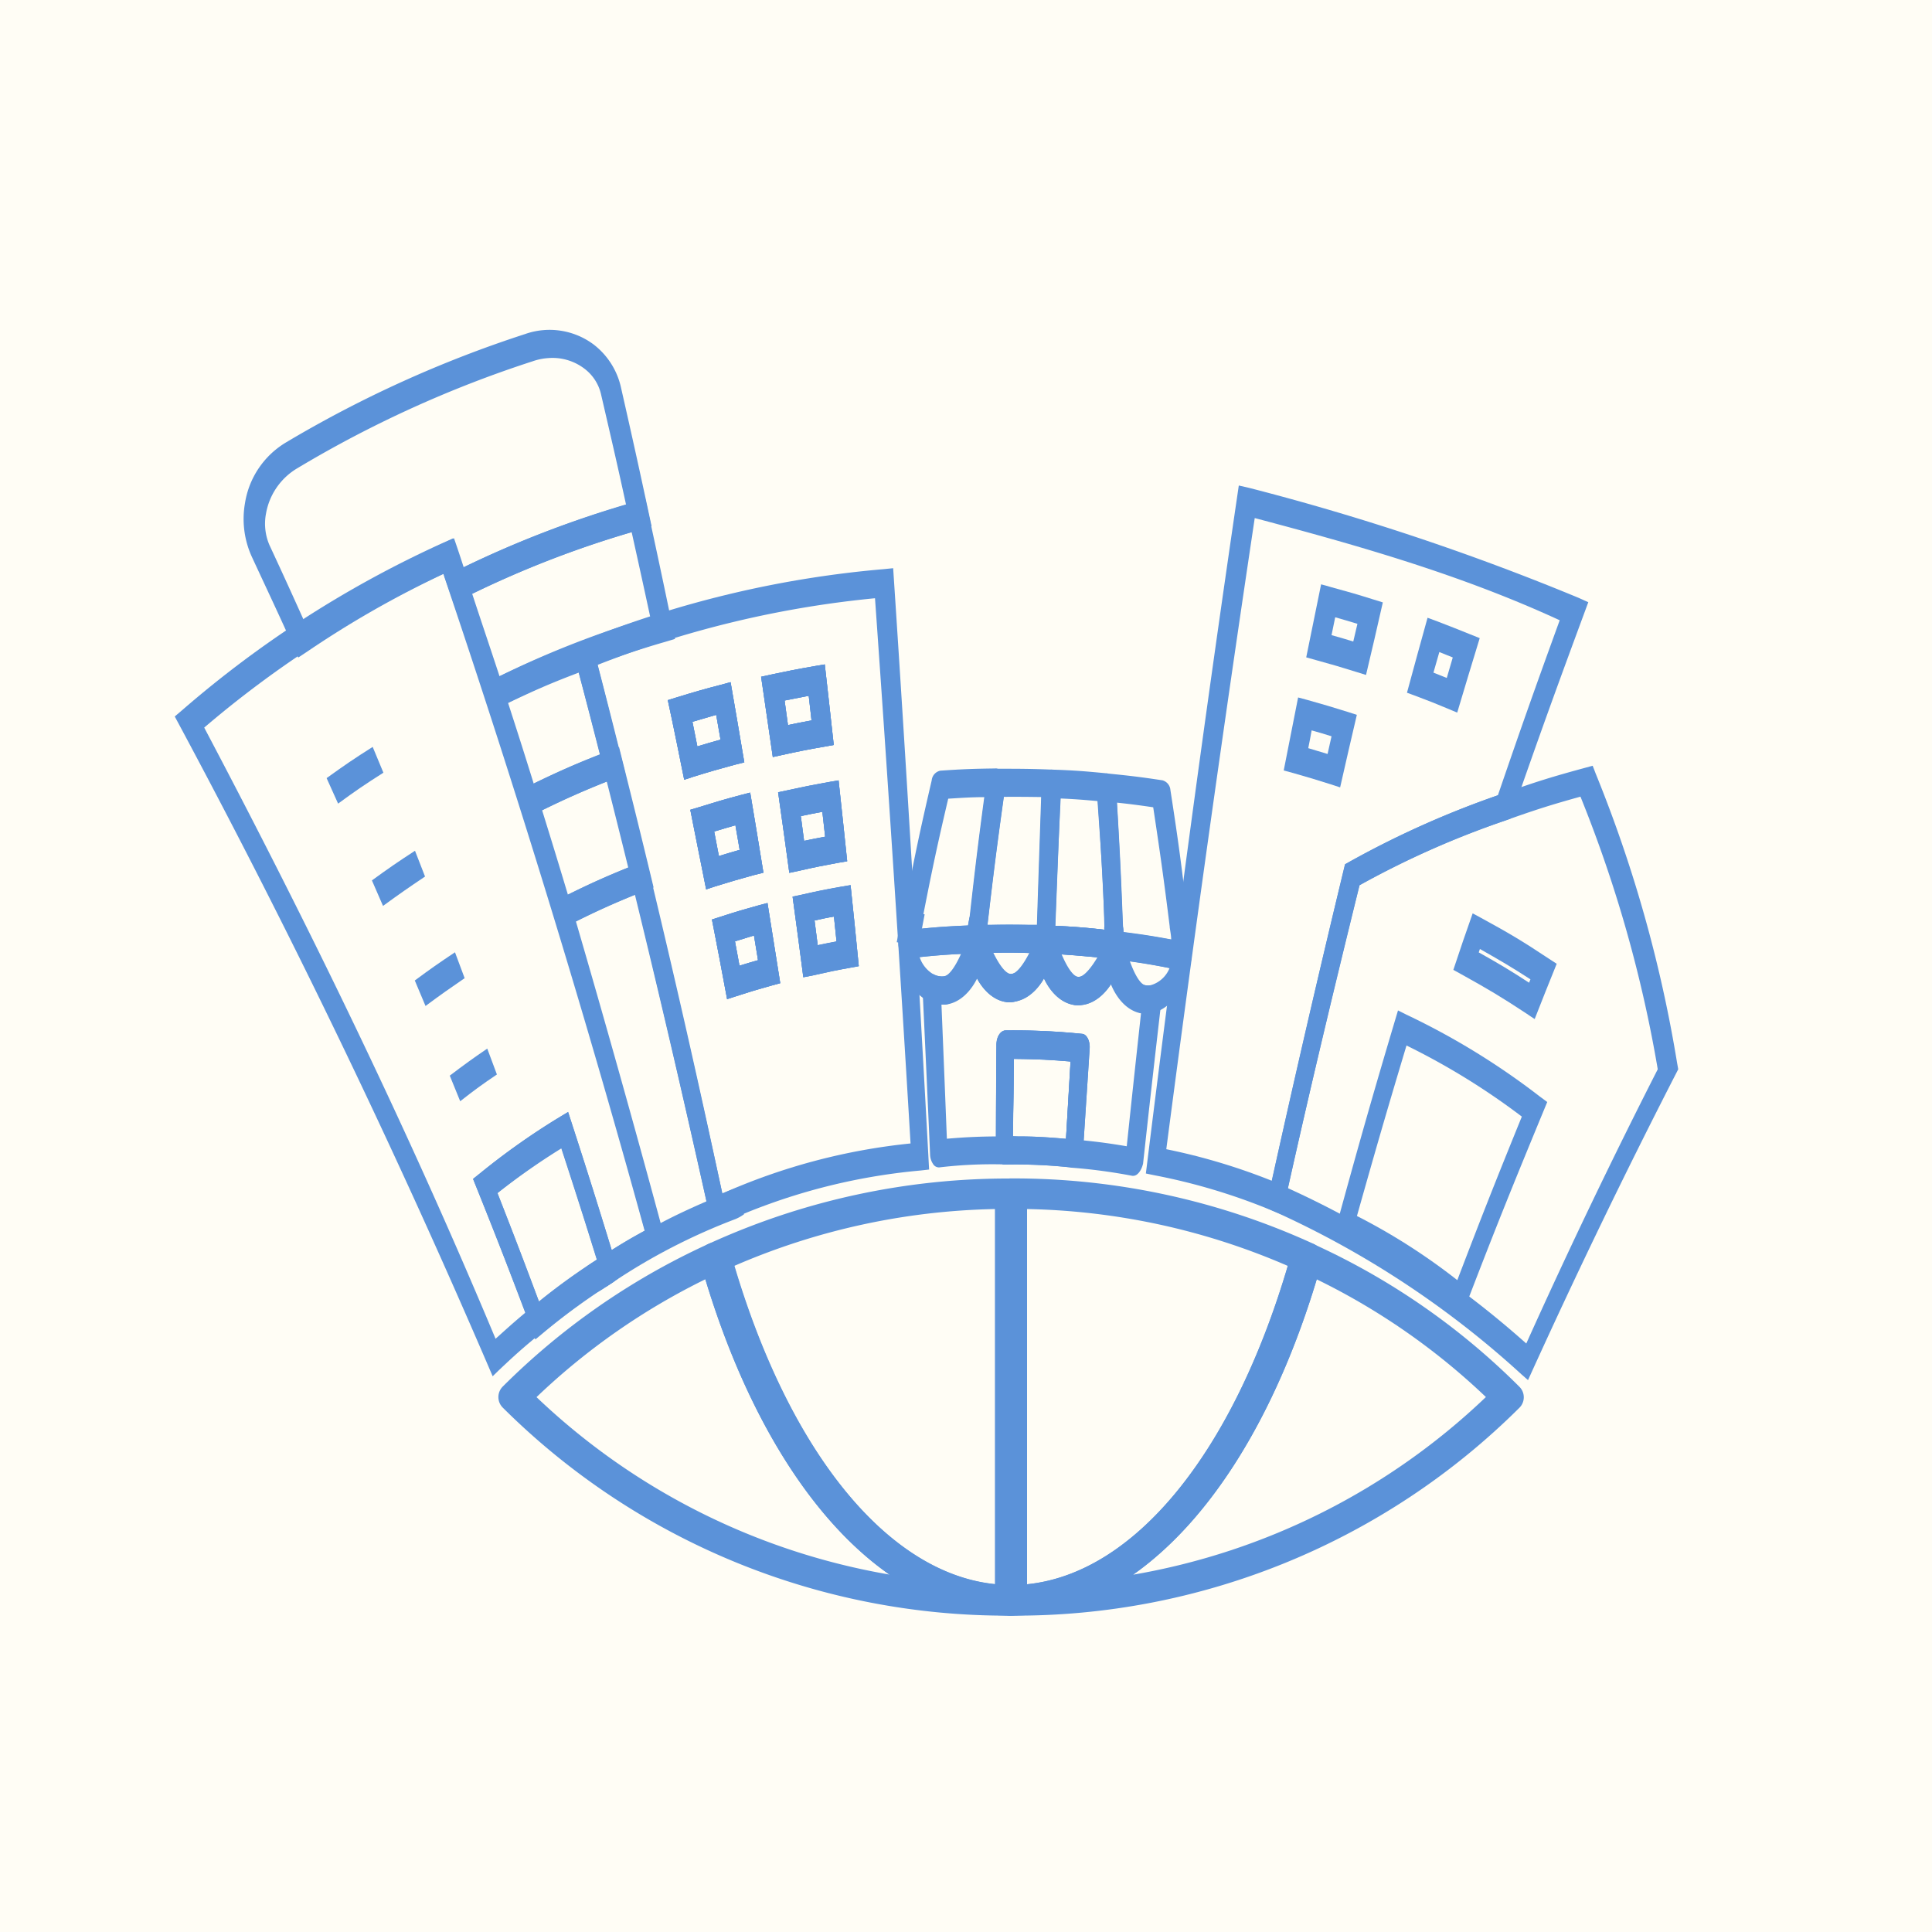 <svg xmlns="http://www.w3.org/2000/svg" viewBox="0 0 200 200"><defs><style>.cls-1{fill:#fffdf5;}.cls-2{fill:#5b92d9;}.cls-3{fill:none;stroke:#5b92d9;stroke-miterlimit:10;stroke-width:2.3px;}</style></defs><title>navicon-work</title><g id="Layer_2" data-name="Layer 2"><g id="History"><g id="navicon-work"><rect id="background" class="cls-1" width="200" height="200"/><g id="lineart-work"><path class="cls-2" d="M104.67,167.25a73.91,73.91,0,0,1-52.62-21.53,1.54,1.54,0,0,1,0-2.19,73.1,73.1,0,0,1,21.31-14.77,1.75,1.75,0,0,1,1.4,0,1.62,1.62,0,0,1,.9,1c6,21.16,17.07,34.31,29,34.31a1.58,1.58,0,1,1,0,3.16ZM55.54,144.63A70.11,70.11,0,0,0,92.09,163c-7.94-5.53-14.73-16.22-19.07-30.57A69.67,69.67,0,0,0,55.54,144.63Z"/><path class="cls-2" d="M104.67,167.25a1.61,1.61,0,0,1-1.64-1.58V123.56a1.6,1.6,0,0,1,1.64-1.57,74.51,74.51,0,0,1,31.3,6.77,1.56,1.56,0,0,1,.87,1.84C130.5,153.2,118.18,167.25,104.67,167.25Zm1.65-42.09V164c11.07-1.12,21.24-13.49,27-32.95A71.09,71.09,0,0,0,106.32,125.16Z"/><path class="cls-2" d="M104.67,167.25a1.58,1.58,0,1,1,0-3.16c12,0,23.06-13.15,29-34.31a1.59,1.59,0,0,1,.9-1,1.72,1.72,0,0,1,1.39,0,72.72,72.72,0,0,1,21.32,14.77,1.53,1.53,0,0,1,0,2.19A73.88,73.88,0,0,1,104.67,167.25Zm31.64-34.81c-4.33,14.35-11.11,25-19,30.57a70,70,0,0,0,36.51-18.39A69.53,69.53,0,0,0,136.31,132.44Z"/><path class="cls-2" d="M104.67,167.25c-13.49,0-25.82-14.05-32.19-36.65a1.56,1.56,0,0,1,.88-1.84A74.52,74.52,0,0,1,104.67,122a1.61,1.61,0,0,1,1.65,1.57v42.11A1.62,1.62,0,0,1,104.67,167.25ZM76,131.05C81.78,150.51,92,162.88,103,164V125.16A71.16,71.16,0,0,0,76,131.05Z"/><path class="cls-2" d="M132.71,125.73l-.83-.33a62.45,62.45,0,0,0-12.39-3.74l-.87-.18q4.39-35.67,9.62-71.22l1.09.25a253.86,253.86,0,0,1,34.09,11.38l1,.45c-3.33,9-4.94,13.43-8.06,22.41l-.54.19a92.44,92.44,0,0,0-15.09,6.7Q136.5,108.64,132.71,125.73Zm-12-6.77a63.32,63.32,0,0,1,10.94,3.27q3.66-16.41,7.58-32.76l.5-.28a96.28,96.28,0,0,1,15.33-6.86c2.49-7.26,3.77-10.88,6.4-18.12-10.18-4.7-20.77-7.72-31.57-10.58Q125,86.26,120.73,119Z"/><path class="cls-2" d="M138.73,81.51l-.95-.31c-1.55-.49-2.33-.73-3.89-1.17l-1-.27c.59-3,.89-4.54,1.49-7.56l1,.27c1.64.46,2.46.7,4.08,1.21l1,.32C139.76,77,139.41,78.5,138.73,81.51Zm-3.3-4.06,2,.6c.16-.73.25-1.1.41-1.83-.73-.23-1.32-.41-2.06-.61C135.65,76.34,135.58,76.71,135.43,77.45Z"/><path class="cls-2" d="M141.41,69.87l-1-.31c-1.67-.52-2.5-.77-4.19-1.23l-1-.28c.61-3,.92-4.54,1.54-7.56.41.11.62.16,1,.28,1.77.48,2.64.73,4.39,1.28l1,.31C142.47,65.37,142.12,66.87,141.41,69.87Zm-3.57-4.12c.8.22,1.45.41,2.25.66l.43-1.83c-.82-.25-1.48-.45-2.3-.68Z"/><path class="cls-2" d="M150.85,73.77l-.95-.4c-1.29-.54-1.94-.8-3.25-1.29l-1-.37c.84-3.11,1.27-4.66,2.13-7.76l1,.37c1.37.52,2,.78,3.4,1.34l1,.4C152.24,69.14,151.77,70.68,150.85,73.77Zm-2.46-4.14,1.38.55.62-2.12L149,67.5Z"/><path class="cls-2" d="M158.18,142.87l-.66-.58a96.93,96.93,0,0,0-25.67-16.91l-.79-.36q3.87-17.83,8.19-35.55l.5-.28a96.37,96.37,0,0,1,15.88-7.06c3.39-1.21,5.08-1.73,8.58-2.68l.66-.18c.12.3.18.45.29.75a138.77,138.77,0,0,1,8.45,30l.12.67Q165.56,126.58,158.18,142.87ZM133.33,123A97.93,97.93,0,0,1,158,139.08c4.3-9.56,8.85-19.05,13.61-28.39a135.6,135.6,0,0,0-8-28.22c-3,.83-4.67,1.36-7.78,2.47a92.83,92.83,0,0,0-15.09,6.7C138.18,102.06,135.66,112.48,133.33,123Z"/><path class="cls-2" d="M158.87,105.49c-.33-.21-.49-.32-.81-.54-2.64-1.74-4-2.55-6.76-4.08l-.85-.47c.78-2.34,1.17-3.51,2-5.85l.87.47c2.9,1.58,4.29,2.41,7,4.21l.83.54C160.22,102.06,159.77,103.2,158.87,105.49Zm-5.79-6.9c2,1.12,3.3,1.89,5.21,3.14l.14-.35c-1.93-1.25-3.21-2-5.23-3.14C153.16,98.38,153.13,98.45,153.08,98.59Z"/><path class="cls-2" d="M151.29,136.32l-.72-.56a63.23,63.23,0,0,0-11.68-7.51l-.8-.41c2.55-9.31,3.87-14,6.63-23.24l.86.43a75.49,75.49,0,0,1,13.82,8.48l.77.57C156.48,123,154.7,127.4,151.29,136.32Zm-10.82-10.44a63.7,63.7,0,0,1,10.39,6.64c2.59-6.78,3.93-10.17,6.68-16.93a72.76,72.76,0,0,0-11.94-7.36C143.48,115.29,142.46,118.82,140.47,125.88Z"/><path class="cls-3" d="M94.59,94.43c-.26,1.33-.38,2-.63,3.32"/><path class="cls-2" d="M94,99.21a.89.89,0,0,1-.75-.55,2,2,0,0,1-.19-1.33c.24-1.34.36-2,.62-3.34h0a.19.19,0,0,1,0-.07c1-5.29,1.55-7.88,2.77-13.14a1.13,1.13,0,0,1,.89-1c2.31-.16,3.44-.2,5.76-.23a1,1,0,0,1,.77.53,2,2,0,0,1,.2,1.21c-.81,5.78-1.18,8.61-1.85,14.41,0,.09,0,.17,0,.26A4.78,4.78,0,0,0,102,97.2c0,.8-.41,1.47-.93,1.49-2.85.1-4.24.2-7.06.52Zm1.5-4.28-.23,1.22c1.78-.19,3.06-.27,5-.35,0-.23.08-.46.13-.68.57-5.14.91-8,1.54-12.6-1.34,0-2.33.07-3.78.16-1.09,4.63-1.64,7.2-2.61,12.16A.29.29,0,0,1,95.49,94.93Z"/><path class="cls-2" d="M101.09,98.69H101c-.48,0-.87-.67-.88-1.42a9.06,9.06,0,0,1,.25-2.28c.17-.71.67-1.1,1.14-.91a1.59,1.59,0,0,1,.7,1.65l-.2,1.74C102,98.17,101.55,98.69,101.09,98.69Z"/><path class="cls-2" d="M101.09,98.69a.87.87,0,0,1-.72-.51,2.11,2.11,0,0,1-.22-1.19c.08-.7.12-1,.19-1.75.65-5.83,1-8.67,1.79-14.48.09-.68.5-1.17,1-1.18,2.31,0,3.44,0,5.76.09a.88.88,0,0,1,.69.45,2,2,0,0,1,.25,1c-.26,6.45-.38,9.67-.63,16.13,0,.79-.47,1.42-1,1.41h0c-2.81-.08-4.23-.12-7.06,0Zm2.83-16.2c-.7,5-1.06,7.84-1.69,13.24h0c1.88,0,3.18,0,5.11,0,.17-5.29.26-7.93.44-13.22C106.36,82.49,105.36,82.48,103.92,82.49Z"/><path class="cls-2" d="M115.28,99.29h0c-2.82-.32-4.22-.46-7.06-.58a.82.82,0,0,1-.65-.45,1.88,1.88,0,0,1-.24-1.05c.21-6.45.32-9.67.54-16.13,0-.79.49-1.42,1-1.41h0c2.3.07,3.46.17,5.75.39a1.23,1.23,0,0,1,.89,1.26c.35,5.81.49,8.68.72,14.59,0,0,0,.07,0,.1,0,.67,0,1,.06,1.67a2,2,0,0,1-.31,1.17A.85.85,0,0,1,115.28,99.29Zm-6-3.45c1.92.09,3.22.2,5.1.41,0,0,0,0,0,0-.25-5.46-.4-8.31-.73-13.32-1.43-.13-2.43-.21-3.85-.27C109.54,87.91,109.44,90.55,109.23,95.84Z"/><path class="cls-2" d="M122.31,100.42h-.1c-2.74-.51-4.14-.78-7-1.12-.52-.06-.89-.77-.83-1.57a4.38,4.38,0,0,0-.05-1.2c0-.12,0-.24,0-.36-.14-5.72-.41-8.69-.8-14.44a2,2,0,0,1,.3-1.2.87.87,0,0,1,.8-.46c2.3.23,3.43.36,5.72.71a1.13,1.13,0,0,1,.81,1c.83,5.35,1.18,8,1.8,13.36a.17.17,0,0,1,0,.07h0c.16,1.35.24,2,.38,3.38a2.1,2.1,0,0,1-.28,1.32A.89.89,0,0,1,122.31,100.42Zm-6-3.94c1.91.24,3.18.44,4.93.77,0-.37-.08-.77-.15-1.24,0,0,0-.05,0-.08-.62-5-1-7.66-1.71-12.36-1.43-.21-2.41-.34-3.75-.48.28,4.66.42,7.51.62,12.73C116.26,96,116.29,96.26,116.3,96.48Z"/><path class="cls-2" d="M115.28,99.29c-.47,0-.85-.56-.88-1.3s0-1-.07-1.67a1.59,1.59,0,0,1,.8-1.62c.49-.16,1,.24,1.08,1a9.22,9.22,0,0,1,.08,2.29c-.07.75-.49,1.33-1,1.34Z"/><path class="cls-2" d="M101.09,98.69H101c-.48,0-.87-.67-.88-1.42a9.06,9.06,0,0,1,.25-2.28c.17-.71.67-1.1,1.14-.91a1.59,1.59,0,0,1,.7,1.65l-.2,1.74C102,98.17,101.55,98.69,101.09,98.69Z"/><path class="cls-2" d="M104.56,103.76c-2.38,0-4.36-2.92-4.42-6.5a2,2,0,0,1,.26-1,.87.87,0,0,1,.67-.45c2.88-.11,4.3-.09,7.21,0a.84.84,0,0,1,.66.45,2,2,0,0,1,.24,1c-.14,3.58-2.2,6.46-4.6,6.46Zm-2.29-5.11a2.75,2.75,0,0,0,2.34,2.19A2.81,2.81,0,0,0,107,98.67C105.25,98.61,104,98.6,102.27,98.65Z"/><path class="cls-2" d="M111.58,104.06h-.18c-2.38-.2-4.24-3.25-4.12-6.84,0-.79.46-1.42,1-1.41h0a65.27,65.27,0,0,1,7.19.58.85.85,0,0,1,.63.51,1.92,1.92,0,0,1,.19,1.06C116,101.43,113.9,104.11,111.58,104.06Zm-2.25-5.29a2.88,2.88,0,0,0,2.24,2.37,2.71,2.71,0,0,0,2.5-2C112.32,99,111.08,98.86,109.33,98.77Z"/><path class="cls-2" d="M115.28,99.29c-.47,0-.85-.56-.88-1.3s0-1-.07-1.67a1.59,1.59,0,0,1,.8-1.62c.49-.16,1,.24,1.08,1a9.22,9.22,0,0,1,.08,2.29c-.07.75-.49,1.33-1,1.34Z"/><path class="cls-2" d="M118.53,104.91a2.07,2.07,0,0,1-.35,0c-2.36-.38-4.07-3.59-3.78-7.16a2,2,0,0,1,.36-1,.8.8,0,0,1,.71-.35c2.87.37,4.3.57,7.13,1.14.51.11.84.84.74,1.63-.4,2.9-2.06,5.23-4,5.68A2.92,2.92,0,0,1,118.53,104.91Zm-2.15-5.48a3,3,0,0,0,2.11,2.55,1.86,1.86,0,0,0,.66,0,3,3,0,0,0,1.92-1.76C119.35,99.86,118.13,99.66,116.38,99.43Z"/><path class="cls-2" d="M97.55,104a3,3,0,0,1-1.38-.32c-1.74-.84-3-3.12-3.15-5.82,0-.81.33-1.5.85-1.56,2.88-.33,4.32-.41,7.2-.53.52,0,1,.62,1,1.42,0,3.59-1.89,6.63-4.28,6.81ZM95.2,99.08a3.23,3.23,0,0,0,1.5,1.82,1.88,1.88,0,0,0,1,.18,2.91,2.91,0,0,0,2.3-2.35C98.19,98.8,97,98.9,95.2,99.08Z"/><path class="cls-2" d="M117.29,121.72h-.08a56.31,56.31,0,0,0-6.14-.83c-.49,0-.85-.73-.8-1.54.22-3.79.34-5.69.56-9.48-2.22-.19-3.65-.25-5.88-.27,0,3.8-.07,5.7-.11,9.51a2,2,0,0,1-.27,1,.82.82,0,0,1-.63.43,46.64,46.64,0,0,0-6.72.31.72.72,0,0,1-.64-.37,1.85,1.85,0,0,1-.3-1c-.3-6.85-.46-10.28-.78-17.13a1.85,1.85,0,0,1,.35-1.23.66.66,0,0,1,.85-.24,1.76,1.76,0,0,0,1,.18c.9-.06,2.06-2.69,2.57-4.45.15-.51.49-.86.85-.86a1,1,0,0,1,.87.81c.56,1.71,1.77,4.25,2.67,4.26h0c.91,0,2.19-2.53,2.78-4.24.17-.51.52-.81.89-.8s.69.35.83.87c.47,1.76,1.58,4.41,2.46,4.47s2.3-2.36,3-4c.2-.49.55-.77.93-.73s.67.41.78.94c.39,1.79,1.36,4.51,2.24,4.66a1.38,1.38,0,0,0,.64,0,.73.73,0,0,1,.79.38,2,2,0,0,1,.23,1.22c-.78,6.75-1.16,10.12-1.9,16.87C118.16,121.18,117.74,121.74,117.29,121.72Zm-5.15-3.67c1.69.17,2.83.33,4.5.61.58-5.52.88-8.28,1.48-13.79-1.41-.29-2.41-2.4-3-4.16-.9,1.6-2.29,3.48-3.71,3.34s-2.58-2.18-3.27-3.91c-.82,1.66-2.08,3.62-3.55,3.62h0c-1.46,0-2.67-2-3.44-3.65-.74,1.72-1.91,3.78-3.37,3.89-.11,0-.21,0-.32,0,.23,5.55.34,8.33.56,13.88,1.9-.16,3.16-.22,5.07-.24l.05-9.5c0-.81.43-1.46.94-1.46a69.08,69.08,0,0,1,7.87.35c.51,0,.88.73.82,1.54C112.5,112.36,112.38,114.26,112.14,118.05Z"/><path class="cls-2" d="M104.56,103.76c-2.38,0-4.36-2.92-4.42-6.5a2,2,0,0,1,.26-1,.87.87,0,0,1,.67-.45c2.88-.11,4.3-.09,7.21,0a.84.84,0,0,1,.66.45,2,2,0,0,1,.24,1c-.14,3.58-2.2,6.46-4.6,6.46Zm-2.29-5.11a2.75,2.75,0,0,0,2.34,2.19A2.81,2.81,0,0,0,107,98.67C105.25,98.61,104,98.6,102.27,98.65Z"/><path class="cls-2" d="M111.11,120.88h0a53,53,0,0,0-7.13-.32h0a.81.81,0,0,1-.62-.43,2.07,2.07,0,0,1-.25-1c0-4.39,0-6.58.06-11,0-.81.43-1.46.94-1.46a69.08,69.08,0,0,1,7.87.35c.51,0,.88.73.82,1.54-.28,4.37-.43,6.56-.71,10.94C112,120.29,111.58,120.89,111.11,120.88Zm-5.76-3.24c1.79,0,3.12.09,5,.25.19-3.22.28-4.82.47-8-2.22-.19-3.65-.25-5.88-.27,0,3.22-.06,4.83-.09,8Z"/><path class="cls-2" d="M111.58,104.06h-.18c-2.38-.2-4.24-3.25-4.12-6.84,0-.79.46-1.42,1-1.41h0a65.27,65.27,0,0,1,7.19.58.85.85,0,0,1,.63.51,1.92,1.92,0,0,1,.19,1.06C116,101.43,113.9,104.11,111.58,104.06Zm-2.25-5.29a2.88,2.88,0,0,0,2.24,2.37,2.71,2.71,0,0,0,2.5-2C112.32,99,111.08,98.86,109.33,98.77Z"/><path class="cls-2" d="M111.11,120.88h0a53,53,0,0,0-7.13-.32h0a.81.81,0,0,1-.62-.43,2.07,2.07,0,0,1-.25-1c0-4.39,0-6.58.06-11,0-.81.43-1.46.94-1.46a69.08,69.08,0,0,1,7.87.35c.51,0,.88.73.82,1.54-.28,4.37-.43,6.56-.71,10.94C112,120.29,111.58,120.89,111.11,120.88Zm-5.76-3.24c1.79,0,3.12.09,5,.25.19-3.22.28-4.82.47-8-2.22-.19-3.65-.25-5.88-.27,0,3.22-.06,4.83-.09,8Z"/><path class="cls-2" d="M73.73,127.08Q67.06,96.77,59.17,66.79l1-.39a108.44,108.44,0,0,1,31.29-7.48l1-.1q2.06,31.12,3.72,62.25l-.88.1a62.72,62.72,0,0,0-20.75,5.55ZM61.86,68.83Q68.8,96.1,74.78,123.55a63.75,63.75,0,0,1,19.48-5.18q-1.68-28.23-3.68-56.44A106,106,0,0,0,61.86,68.83Zm13.41,34.6c-.62-3.3-.93-5-1.57-8.24l.93-.3c1.54-.5,2.32-.73,3.88-1.16l.94-.25c.53,3.32.8,5,1.32,8.3l-.92.25c-1.48.41-2.21.63-3.68,1.11Zm.81-6c.19,1,.29,1.53.47,2.54.68-.21,1.24-.38,1.92-.57-.16-1-.25-1.54-.42-2.56C77.35,97.06,76.78,97.23,76.08,97.45Zm7.08,3.72c-.43-3.34-.66-5-1.11-8.34l1-.21c1.58-.36,2.37-.52,4-.81l1-.17c.35,3.35.52,5,.85,8.38l-.93.17c-1.51.27-2.26.43-3.75.77Zm1.16-5.88c.13,1,.2,1.55.33,2.57.69-.15,1.26-.26,1.95-.39-.11-1-.16-1.55-.27-2.58C85.61,95,85,95.14,84.32,95.29ZM73.1,92.07c-.65-3.3-1-4.95-1.64-8.24l1-.3c1.67-.52,2.51-.77,4.2-1.22l1-.26c.56,3.32.83,5,1.37,8.29L78,90.6c-1.6.44-2.39.67-4,1.17Zm.83-6c.19,1,.29,1.53.49,2.55.76-.24,1.38-.42,2.15-.64-.17-1-.26-1.53-.44-2.55C75.34,85.66,74.71,85.84,73.93,86.08Zm7.78,4.28c-.45-3.33-.69-5-1.16-8.34l1-.21c1.7-.37,2.55-.54,4.26-.85l1-.17c.36,3.35.54,5,.89,8.37l-1,.17c-1.62.3-2.43.46-4,.82Zm1.19-5.88c.13,1,.2,1.55.34,2.57.77-.16,1.4-.29,2.18-.43-.11-1-.17-1.55-.29-2.58C84.33,84.19,83.69,84.31,82.9,84.48ZM70.83,80.72c-.67-3.3-1-5-1.7-8.24l1-.31c1.79-.55,2.69-.81,4.5-1.28l1-.27c.58,3.32.86,5,1.42,8.3l-1,.25c-1.72.47-2.58.71-4.28,1.24Zm.85-6c.2,1,.31,1.53.51,2.55.86-.27,1.54-.46,2.4-.7L74.14,74C73.25,74.26,72.56,74.46,71.68,74.72ZM80,78.37c-.48-3.32-.72-5-1.21-8.31l1-.22c1.83-.39,2.75-.57,4.59-.89l1-.17c.38,3.33.56,5,.93,8.34l-1,.18c-1.75.3-2.62.48-4.36.86Zm1.22-5.86.35,2.55c.87-.19,1.57-.32,2.44-.48-.11-1-.17-1.53-.29-2.55C82.86,72.19,82.15,72.33,81.26,72.51Z"/><path class="cls-2" d="M70.83,80.72c-.67-3.3-1-5-1.7-8.24l1-.31c1.79-.55,2.69-.81,4.5-1.28l1-.27c.58,3.32.86,5,1.42,8.3l-1,.25c-1.72.47-2.58.71-4.28,1.24Zm.85-6c.2,1,.31,1.53.51,2.55.86-.27,1.54-.46,2.4-.7L74.14,74C73.25,74.26,72.56,74.46,71.68,74.72Z"/><path class="cls-2" d="M73.1,92.07c-.65-3.3-1-4.95-1.64-8.24l1-.3c1.67-.52,2.51-.77,4.2-1.22l1-.26c.56,3.32.83,5,1.37,8.29L78,90.6c-1.6.44-2.39.67-4,1.17Zm.83-6c.19,1,.29,1.53.49,2.55.76-.24,1.38-.42,2.15-.64-.17-1-.26-1.53-.44-2.55C75.34,85.66,74.71,85.84,73.93,86.08Z"/><path class="cls-2" d="M75.27,103.43c-.62-3.3-.93-5-1.57-8.24l.93-.3c1.54-.5,2.32-.73,3.88-1.16l.94-.25c.53,3.32.8,5,1.32,8.3l-.92.25c-1.48.41-2.21.63-3.68,1.11Zm.81-6c.19,1,.29,1.53.47,2.54.68-.21,1.24-.38,1.92-.57-.16-1-.25-1.54-.42-2.56C77.35,97.06,76.78,97.23,76.08,97.45Z"/><path class="cls-2" d="M80,78.37c-.48-3.32-.72-5-1.21-8.31l1-.22c1.83-.39,2.75-.57,4.59-.89l1-.17c.38,3.33.56,5,.93,8.34l-1,.18c-1.75.3-2.62.48-4.36.86Zm1.22-5.86.35,2.55c.87-.19,1.57-.32,2.44-.48-.11-1-.17-1.53-.29-2.55C82.86,72.19,82.15,72.33,81.26,72.51Z"/><path class="cls-2" d="M81.71,90.36c-.45-3.33-.69-5-1.16-8.34l1-.21c1.7-.37,2.55-.54,4.26-.85l1-.17c.36,3.35.54,5,.89,8.37l-1,.17c-1.62.3-2.43.46-4,.82Zm1.19-5.88c.13,1,.2,1.55.34,2.57.77-.16,1.4-.29,2.18-.43-.11-1-.17-1.55-.29-2.58C84.33,84.19,83.69,84.31,82.9,84.48Z"/><path class="cls-2" d="M83.16,101.17c-.43-3.34-.66-5-1.11-8.34l1-.21c1.58-.36,2.37-.52,4-.81l1-.17c.35,3.35.52,5,.85,8.38l-.93.17c-1.51.27-2.26.43-3.75.77Zm1.16-5.88c.13,1,.2,1.55.33,2.57.69-.15,1.26-.26,1.95-.39-.11-1-.16-1.55-.27-2.58C85.61,95,85,95.14,84.32,95.29Z"/><path class="cls-2" d="M55.42,138.66l-1-2.66.67-.7a66.66,66.66,0,0,1,7.49-5.41l.78-.49c.34,1.11.5,1.66.84,2.77l-.74.57a66.1,66.1,0,0,0-7.33,5.33Z"/><path class="cls-2" d="M35,83.19c-.48-1.06-.72-1.58-1.19-2.64,1.88-1.35,2.82-2,4.77-3.23.45,1.07.67,1.6,1.11,2.67C37.75,81.22,36.83,81.85,35,83.19Z"/><path class="cls-2" d="M39.65,93.78,38.5,91.14c1.76-1.28,2.63-1.88,4.46-3.07L44,90.74C42.24,91.92,41.38,92.52,39.65,93.78Z"/><path class="cls-2" d="M44.05,104.14c-.44-1.06-.66-1.59-1.11-2.64,1.66-1.23,2.48-1.8,4.16-2.92l1,2.68C46.48,102.37,45.68,102.93,44.05,104.14Z"/><path class="cls-2" d="M47.64,114c-.43-1.06-.64-1.59-1.08-2.65,1.53-1.16,2.3-1.72,3.88-2.8l1,2.68C49.9,112.27,49.14,112.82,47.64,114Z"/><path class="cls-2" d="M70.83,80.72c-.67-3.3-1-5-1.7-8.24l1-.31c1.79-.55,2.69-.81,4.5-1.28l1-.27c.58,3.32.86,5,1.42,8.3l-1,.25c-1.72.47-2.58.71-4.28,1.24Zm.85-6c.2,1,.31,1.53.51,2.55.86-.27,1.54-.46,2.4-.7L74.14,74C73.25,74.26,72.56,74.46,71.68,74.72Z"/><path class="cls-2" d="M80,78.37c-.48-3.32-.72-5-1.21-8.31l1-.22c1.83-.39,2.75-.57,4.59-.89l1-.17c.38,3.33.56,5,.93,8.34l-1,.18c-1.75.3-2.62.48-4.36.86Zm1.22-5.86.35,2.55c.87-.19,1.57-.32,2.44-.48-.11-1-.17-1.53-.29-2.55C82.86,72.19,82.15,72.33,81.26,72.51Z"/><path class="cls-2" d="M81.71,90.36c-.45-3.33-.69-5-1.16-8.34l1-.21c1.7-.37,2.55-.54,4.26-.85l1-.17c.36,3.35.54,5,.89,8.37l-1,.17c-1.62.3-2.43.46-4,.82Zm1.19-5.88c.13,1,.2,1.55.34,2.57.77-.16,1.4-.29,2.18-.43-.11-1-.17-1.55-.29-2.58C84.33,84.19,83.69,84.31,82.9,84.48Z"/><path class="cls-2" d="M73.1,92.07c-.65-3.3-1-4.95-1.64-8.24l1-.3c1.67-.52,2.51-.77,4.2-1.22l1-.26c.56,3.32.83,5,1.37,8.29L78,90.6c-1.6.44-2.39.67-4,1.17Zm.83-6c.19,1,.29,1.53.49,2.55.76-.24,1.38-.42,2.15-.64-.17-1-.26-1.53-.44-2.55C75.34,85.66,74.71,85.84,73.93,86.08Z"/><path class="cls-2" d="M75.27,103.43c-.62-3.3-.93-5-1.57-8.24l.93-.3c1.54-.5,2.32-.73,3.88-1.16l.94-.25c.53,3.32.8,5,1.32,8.3l-.92.25c-1.48.41-2.21.63-3.68,1.11Zm.81-6c.19,1,.29,1.53.47,2.54.68-.21,1.24-.38,1.92-.57-.16-1-.25-1.54-.42-2.56C77.35,97.06,76.78,97.23,76.08,97.45Z"/><path class="cls-2" d="M83.16,101.17c-.43-3.34-.66-5-1.11-8.34l1-.21c1.58-.36,2.37-.52,4-.81l1-.17c.35,3.35.52,5,.85,8.38l-.93.17c-1.51.27-2.26.43-3.75.77Zm1.16-5.88c.13,1,.2,1.55.33,2.57.69-.15,1.26-.26,1.95-.39-.11-1-.16-1.55-.27-2.58C85.61,95,85,95.14,84.32,95.29Z"/><path class="cls-2" d="M30.87,68.07C29,63.89,28,61.8,26.07,57.64a9.44,9.44,0,0,1-.71-5.55,8.94,8.94,0,0,1,4.28-6.31,121.81,121.81,0,0,1,24.72-11.2,7.62,7.62,0,0,1,7.09,1.08,7.72,7.72,0,0,1,2.84,4.48c1.3,5.73,1.93,8.59,3.16,14.33l-1,.31a105.37,105.37,0,0,0-18.5,7.15l-1,.46c-.4-1.2-.61-1.79-1-3a103.59,103.59,0,0,0-14.17,8.08Zm25.88-31a6.07,6.07,0,0,0-1.61.33A118.22,118.22,0,0,0,30.8,48.46a6.81,6.81,0,0,0-3.26,4.69,5.57,5.57,0,0,0,.36,3.29c1.45,3.12,2.16,4.68,3.57,7.81A104.17,104.17,0,0,1,46,56.18l1-.46c.41,1.2.61,1.79,1,3a107.7,107.7,0,0,1,16.81-6.47c-1-4.59-1.54-6.88-2.6-11.47a4.61,4.61,0,0,0-1.73-2.63A5.45,5.45,0,0,0,56.75,37.07Z"/><path class="cls-2" d="M50.73,73.68c-1.84-5.62-2.79-8.43-4.72-14l1-.47A109.73,109.73,0,0,1,65.8,51.93l1-.31c1.26,5.81,1.88,8.71,3.08,14.52l-1,.3a98.15,98.15,0,0,0-17.25,6.79ZM48.88,61.47C50,64.88,50.59,66.59,51.71,70A99.3,99.3,0,0,1,67.32,63.9c-.76-3.52-1.15-5.29-1.93-8.81A104.37,104.37,0,0,0,48.88,61.47Z"/><path class="cls-2" d="M54.3,84.78c-1.75-5.55-2.65-8.32-4.48-13.86l.94-.45c3.7-1.79,5.54-2.59,9.38-4.07l1-.37c1.48,5.64,2.2,8.47,3.61,14.12l-.94.37a86.86,86.86,0,0,0-8.59,3.81Zm-1.7-12c1.08,3.34,1.61,5,2.65,8.34,2.57-1.24,4.22-2,6.88-3-.87-3.4-1.32-5.1-2.22-8.49C57.08,70.7,55.34,71.46,52.6,72.77Z"/><path class="cls-2" d="M62.71,133.23l-.9-2.85.77-.49c1.7-1.08,2.66-1.66,4.19-2.49q-4.59-17-9.75-33.89l.88-.45A84.88,84.88,0,0,1,66,89.42l.93-.37q4.16,17.19,7.84,34.5c.5-.21.92-.37,1.56-.62.27,1.11.41,1.66.69,2.77a4.33,4.33,0,0,1-.89.5,62.44,62.44,0,0,0-12.68,6.54ZM59.62,95.39q4.54,15.57,8.77,31.22c1.5-.79,3-1.49,4.75-2.25Q69.6,108.45,65.79,92.6C63.42,93.57,61.93,94.24,59.62,95.39Z"/><path class="cls-2" d="M51,142.47c-10-23.32-20.91-46-32.91-68.3l.81-.69a111,111,0,0,1,27-17.3l1-.45c8.15,24.33,15.53,48.8,22.16,73.59l-.79.42c-2,1.08-3,1.65-4.88,2.89l-.77.49c-1.76-5.72-2.67-8.58-4.53-14.29a69.85,69.85,0,0,0-6.61,4.67c2.17,5.54,3.22,8.32,5.28,13.87l-.71.59c-1.82,1.49-2.68,2.25-4.38,3.86ZM21.14,75.32C32.06,96,42.28,117,51.3,138.59c1.11-1,1.91-1.73,3.08-2.7-2.11-5.55-3.19-8.32-5.41-13.85l.75-.6A73.21,73.21,0,0,1,58,115.6l.81-.49c1.85,5.71,2.75,8.56,4.51,14.29,1.25-.79,2.13-1.3,3.41-2q-9.45-34.34-20.84-68A109.15,109.15,0,0,0,21.14,75.32Z"/><path class="cls-2" d="M55.38,138.54c-2.48-6.61-3.76-9.92-6.41-16.5l.75-.6A73.21,73.21,0,0,1,58,115.6l.81-.49c2.21,6.8,3.27,10.2,5.34,17l-.77.49A64.17,64.17,0,0,0,56.09,138Zm-3.86-15c1.75,4.48,2.61,6.73,4.29,11.22a65.1,65.1,0,0,1,6-4.34c-1.44-4.62-2.17-6.93-3.68-11.55A69.85,69.85,0,0,0,51.52,123.5Z"/><path class="cls-2" d="M61.5,133.88l-.75-2.79c.73-.49,1.1-.73,1.83-1.2l.78-.49c.34,1.11.5,1.66.84,2.77l-.74.57-1.08.71A4,4,0,0,1,61.5,133.88Z"/><path class="cls-2" d="M57.86,96.28c-1.73-5.71-2.62-8.57-4.43-14.27l.91-.45a92.22,92.22,0,0,1,8.74-3.85l1-.38c1.46,5.82,2.18,8.72,3.58,14.54l-.92.36a83.35,83.35,0,0,0-8,3.6Zm-1.74-12.4c1.08,3.49,1.62,5.24,2.67,8.74,2.36-1.17,3.88-1.85,6.3-2.83-.88-3.56-1.32-5.34-2.23-8.9C60.25,81.94,58.63,82.65,56.12,83.88Z"/></g></g></g></g></svg>